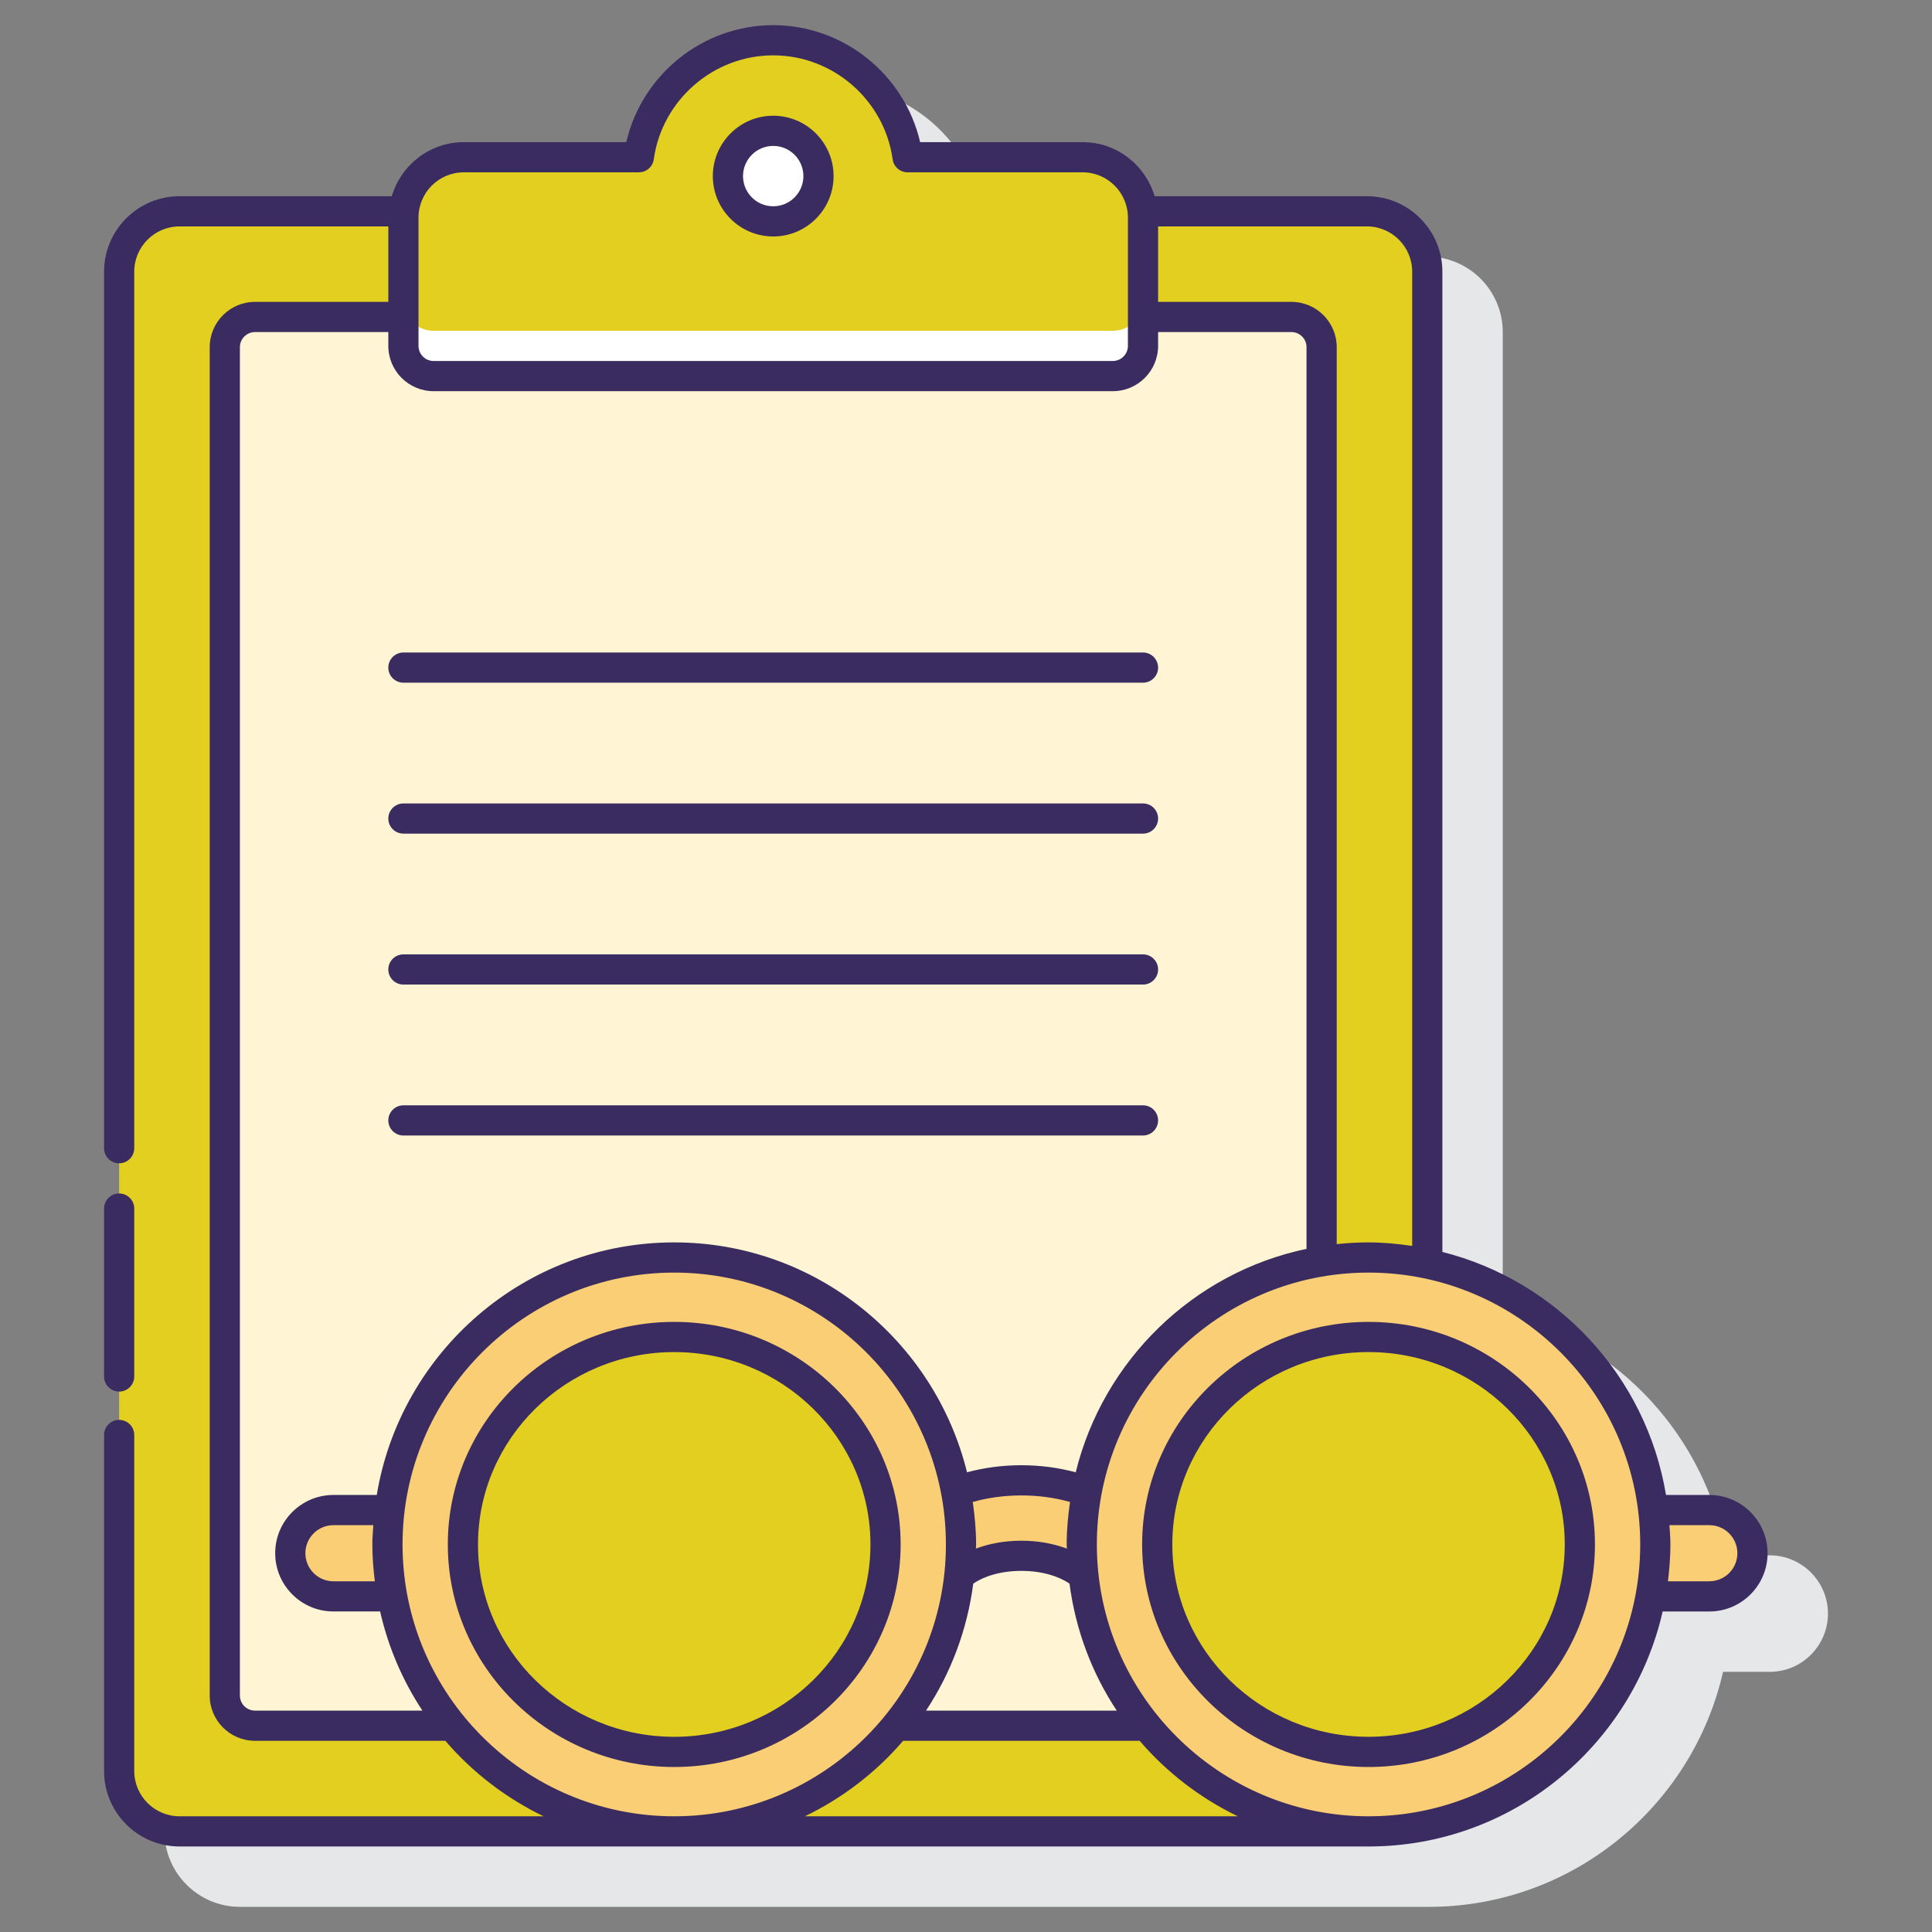 <svg id="Layer_1" enable-background="new 0 0 128 128" height="512" viewBox="0 0 128 128" width="512" xmlns="http://www.w3.org/2000/svg"><rect x="0" y="0" width="128" height="128" fill="#808080" stroke="none"/><g><path d="m117.247 103.045h-2.87c-1.303-7.86-7.187-14.173-14.816-16.102v-64.943c0-2.757-2.243-5-5-5h-14.063c-.615-2.064-2.509-3.583-4.771-3.583h-10.766c-1.033-4.475-5.073-7.75-9.734-7.75s-8.702 3.275-9.734 7.75h-10.766c-2.262 0-4.155 1.519-4.771 3.583h-14.062c-2.757 0-5 2.243-5 5v99.333c0 2.757 2.243 5 5 5h78.775c9.501 0 17.46-6.669 19.487-15.569h3.092c2.128 0 3.859-1.731 3.859-3.859s-1.732-3.86-3.86-3.86z" fill="#e6e7e8"/><g><g><path d="m90.56 121.333h-78.666c-2.209 0-4-1.791-4-4v-99.333c0-2.209 1.791-4 4-4h78.666c2.209 0 4 1.791 4 4v99.333c0 2.209-1.79 4-4 4z" fill="#e3cf20"/><path d="m85.56 114.333h-68.666c-1.105 0-2-.895-2-2v-89.333c0-1.105.895-2 2-2h68.666c1.105 0 2 .895 2 2v89.333c0 1.105-.895 2-2 2z" fill="#fff5d4"/><path d="m60.13 10.417c-.61-4.377-4.358-7.75-8.903-7.75s-8.293 3.373-8.903 7.75h-11.597c-2.209 0-4 1.791-4 4v8.5c0 1.105.895 2 2 2h45c1.105 0 2-.895 2-2v-8.5c0-2.209-1.791-4-4-4z" fill="#e3cf20"/><g fill="#fff"><path d="m73.727 21.917h-45c-1.105 0-2-.895-2-2v3c0 1.105.895 2 2 2h45c1.105 0 2-.895 2-2v-3c0 1.104-.895 2-2 2z"/><circle cx="51.227" cy="11.667" r="3"/></g></g><g><g fill="#face75"><path d="m113.247 100.046h-3.727c.089.748.149 1.505.149 2.277 0 1.177-.122 2.323-.326 3.441h3.905c1.579 0 2.859-1.28 2.859-2.859s-1.281-2.859-2.86-2.859z"/><path d="m25.669 102.323c0-.772.06-1.529.149-2.277h-3.727c-1.579 0-2.859 1.28-2.859 2.859s1.28 2.859 2.859 2.859h3.905c-.205-1.118-.327-2.264-.327-3.441z"/></g><path d="m72.004 98.824c-1.299-.477-2.761-.748-4.336-.748s-3.036.271-4.335.748c.211 1.136.335 2.302.335 3.5 0 .688-.041 1.366-.112 2.035.889-.779 2.383-1.282 4.112-1.282s3.223.503 4.112 1.282c-.071-.669-.112-1.347-.112-2.035.001-1.198.125-2.365.336-3.5z" fill="#face75"/><g><g><ellipse cx="44.669" cy="102.323" fill="#face75" rx="19" ry="19.01"/><ellipse cx="44.669" cy="102.323" rx="14" ry="13.744" fill="#e3cf20"/><g fill="#e3cf20"><path d="m32.191 108.533c1.118 2.16 2.793 3.99 4.849 5.305l18.038-20.683c-1.626-1.778-3.708-3.141-6.077-3.898z"/><path d="m43.67 116.018 14.633-16.778c-.31-1.328-.814-2.58-1.485-3.73l-17.132 19.644c1.252.47 2.589.767 3.984.864z"/><path d="m31.552 107.091 15.906-18.239c-.7-.139-1.423-.211-2.157-.243l-14.352 16.457c.144.698.356 1.37.603 2.025z"/></g></g><g><ellipse cx="90.669" cy="102.323" fill="#face75" rx="19" ry="19.01"/><ellipse cx="90.669" cy="102.323" rx="14" ry="13.744" fill="#e3cf20"/><g fill="#e3cf20"><path d="m78.191 108.533c1.118 2.16 2.793 3.99 4.849 5.305l18.038-20.683c-1.626-1.778-3.708-3.141-6.077-3.898z"/><path d="m89.67 116.018 14.632-16.778c-.31-1.328-.814-2.58-1.485-3.73l-17.132 19.644c1.253.47 2.59.767 3.985.864z"/><path d="m77.552 107.091 15.906-18.239c-.7-.139-1.423-.211-2.157-.243l-14.352 16.457c.144.698.356 1.37.603 2.025z"/></g><g fill="#3a2c60"><path d="m7.894 92.196c.552 0 1-.448 1-1v-11.125c0-.552-.448-1-1-1s-1 .448-1 1v11.125c0 .552.447 1 1 1z"/><path d="m51.227 15.667c2.206 0 4-1.794 4-4s-1.794-4-4-4-4 1.794-4 4 1.795 4 4 4zm0-6c1.103 0 2 .897 2 2s-.897 2-2 2-2-.897-2-2 .897-2 2-2z"/><path d="m26.727 55.23h49c.552 0 1-.448 1-1s-.448-1-1-1h-49c-.552 0-1 .448-1 1s.448 1 1 1z"/><path d="m26.727 45.23h49c.552 0 1-.448 1-1s-.448-1-1-1h-49c-.552 0-1 .448-1 1s.448 1 1 1z"/><path d="m26.727 65.23h49c.552 0 1-.448 1-1s-.448-1-1-1h-49c-.552 0-1 .448-1 1s.448 1 1 1z"/><path d="m26.727 75.23h49c.552 0 1-.448 1-1s-.448-1-1-1h-49c-.552 0-1 .448-1 1s.448 1 1 1z"/><path d="m113.247 99.045h-2.87c-1.303-7.86-7.187-14.173-14.816-16.102v-64.943c0-2.757-2.243-5-5-5h-14.063c-.615-2.064-2.509-3.583-4.771-3.583h-10.766c-1.033-4.475-5.073-7.75-9.734-7.75s-8.702 3.275-9.734 7.75h-10.766c-2.262 0-4.155 1.519-4.771 3.583h-14.062c-2.757 0-5 2.243-5 5v58.071c0 .552.448 1 1 1s1-.448 1-1v-58.071c0-1.654 1.346-3 3-3h13.833v5h-8.833c-1.654 0-3 1.346-3 3v89.333c0 1.654 1.346 3 3 3h12.611c1.792 2.087 4.005 3.792 6.507 5h-24.118c-1.654 0-3-1.346-3-3v-22.262c0-.552-.448-1-1-1s-1 .448-1 1v22.263c0 2.757 2.243 5 5 5h78.775c9.501 0 17.46-6.669 19.486-15.569h3.092c2.128 0 3.859-1.731 3.859-3.859s-1.731-3.861-3.859-3.861zm-19.686-81.045v64.546c-.947-.138-1.907-.234-2.892-.234-.712 0-1.415.041-2.108.114v-59.426c0-1.654-1.346-3-3-3h-8.833v-5h13.833c1.654 0 3 1.346 3 3zm-65.834-3.583c0-1.654 1.346-3 3-3h11.597c.499 0 .921-.368.99-.862.547-3.927 3.949-6.888 7.913-6.888s7.366 2.961 7.913 6.888c.069.494.491.862.99.862h11.597c1.654 0 3 1.346 3 3v8.5c0 .551-.449 1-1 1h-45c-.551 0-1-.449-1-1zm-10.833 98.916c-.551 0-1-.449-1-1v-89.333c0-.551.449-1 1-1h8.833v.917c0 1.654 1.346 3 3 3h45c1.654 0 3-1.346 3-3v-.917h8.833c.551 0 1 .449 1 1v59.741c-7.51 1.576-13.464 7.384-15.291 14.802-1.12-.3-2.326-.468-3.601-.468s-2.481.167-3.6.468c-2.15-8.729-10.02-15.231-19.399-15.231-9.91 0-18.137 7.256-19.708 16.733h-2.87c-2.128 0-3.859 1.731-3.859 3.859s1.731 3.859 3.859 3.859h3.092c.541 2.377 1.498 4.595 2.803 6.569h-11.092zm47.554-13.823c.991-.28 2.073-.434 3.221-.434s2.231.154 3.222.434c-.13.922-.221 1.856-.221 2.813 0 .093.013.184.014.277-.876-.329-1.895-.524-3.015-.524-1.119 0-2.138.194-3.013.523.001-.093.014-.183.014-.276-.001-.957-.092-1.892-.222-2.813zm.033 5.41c.7-.484 1.816-.845 3.188-.845s2.488.361 3.189.845c.401 3.076 1.491 5.937 3.129 8.412h-12.635c1.638-2.474 2.727-5.335 3.129-8.412zm-39.648-.156h-2.742c-1.025 0-1.859-.834-1.859-1.859s.834-1.859 1.859-1.859h2.643c-.027.424-.065.846-.065 1.277 0 .828.066 1.639.164 2.441zm1.836-2.441c0-9.931 8.075-18.01 18-18.01s18 8.08 18 18.01c0 9.931-8.075 18.011-18 18.011s-18-8.08-18-18.011zm26.658 18.011c2.501-1.209 4.715-2.913 6.507-5h15.67c1.792 2.087 4.005 3.792 6.507 5zm37.342 0c-9.925 0-18-8.08-18-18.011s8.075-18.01 18-18.01 18 8.08 18 18.01c0 9.931-8.075 18.011-18 18.011zm22.578-15.57h-2.742c.098-.802.164-1.613.164-2.441 0-.431-.038-.853-.065-1.277h2.643c1.025 0 1.859.834 1.859 1.859s-.834 1.859-1.859 1.859z"/><path d="m59.669 102.323c0-8.13-6.729-14.744-15-14.744s-15 6.614-15 14.744 6.729 14.745 15 14.745 15-6.615 15-14.745zm-28 0c0-7.027 5.832-12.744 13-12.744s13 5.717 13 12.744-5.832 12.745-13 12.745-13-5.718-13-12.745z"/><path d="m90.669 87.579c-8.271 0-15 6.614-15 14.744s6.729 14.745 15 14.745 15-6.614 15-14.745c0-8.13-6.729-14.744-15-14.744zm0 27.488c-7.168 0-13-5.717-13-12.745s5.832-12.744 13-12.744 13 5.717 13 12.744-5.832 12.745-13 12.745z"/></g></g></g></g></g></g></svg>